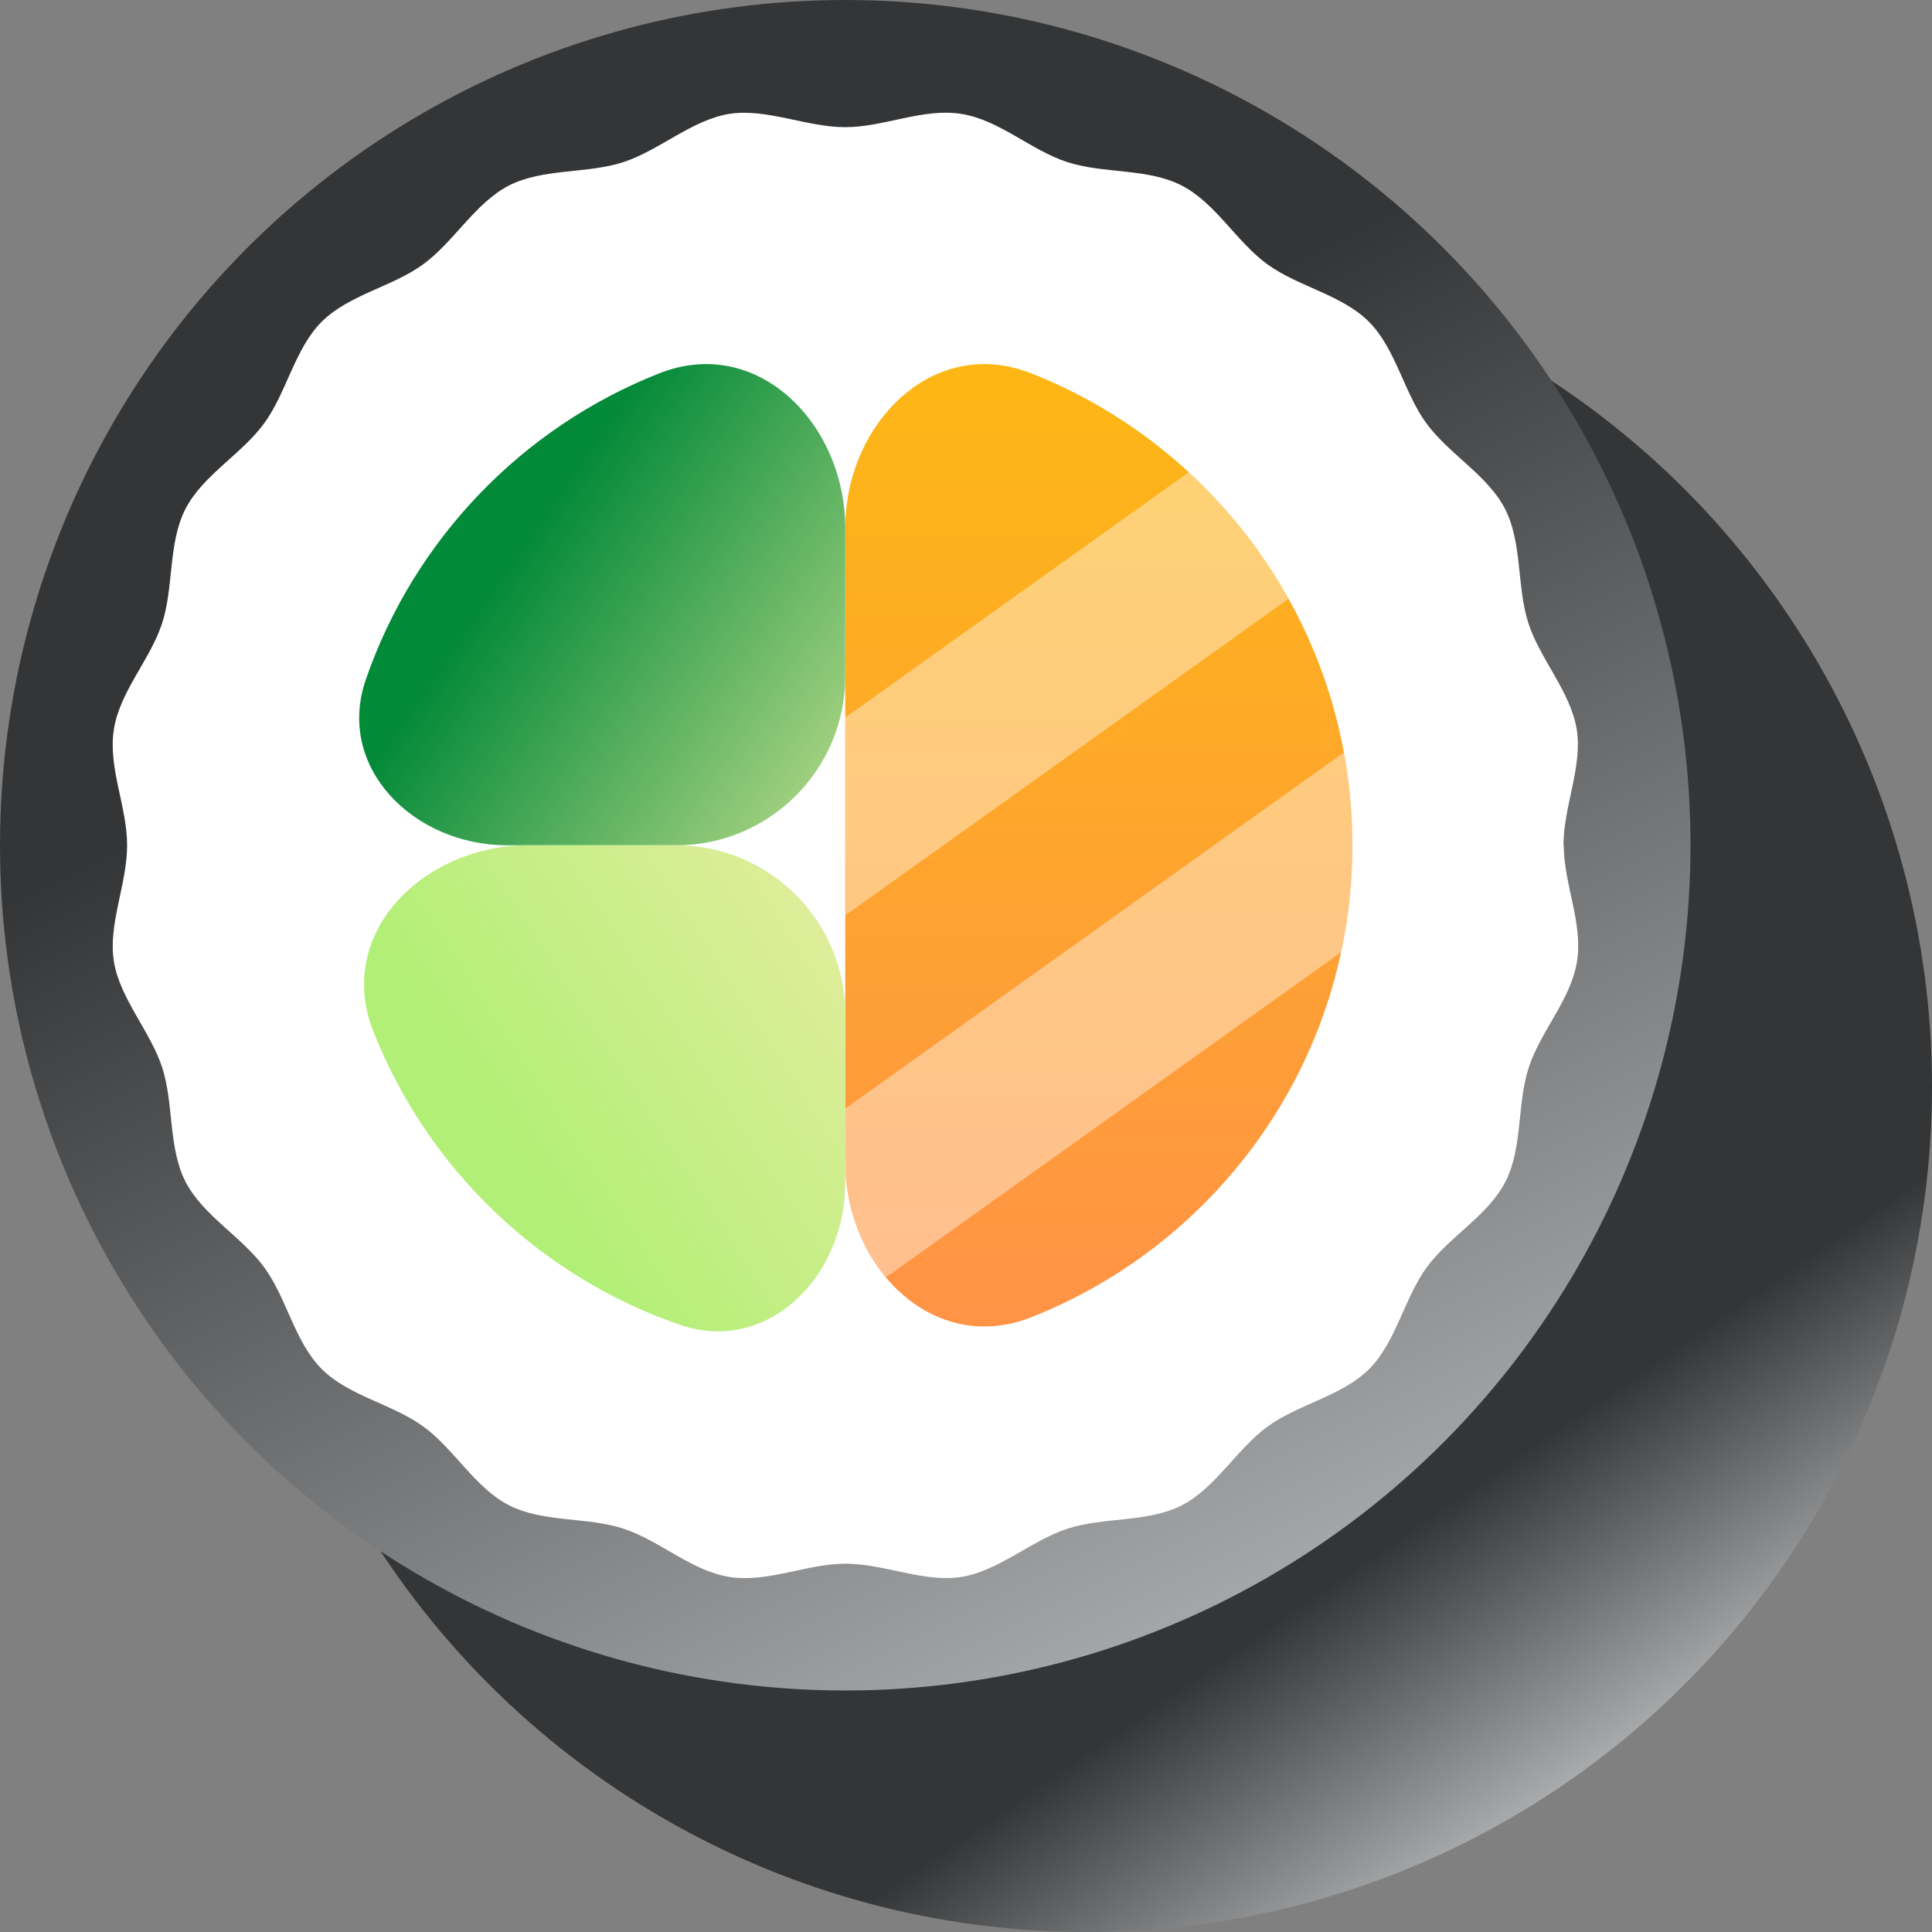 <svg width="44" height="44" viewBox="0 0 44 44" fill="none" xmlns="http://www.w3.org/2000/svg">
<rect x="0" y="0" width="44" height="44" fill="#808080" stroke="none"/>
<circle cx="24.75" cy="24.75" r="19.25" fill="url(#paint0_linear_623_60867)"/>
<circle cx="19.25" cy="19.25" r="19.25" fill="url(#paint1_linear_623_60867)"/>
<path d="M35.607 19.252C35.607 18.368 36.044 17.462 35.909 16.613C35.774 15.765 35.076 15.015 34.809 14.195C34.542 13.374 34.672 12.363 34.278 11.593C33.884 10.824 32.993 10.338 32.482 9.637C31.971 8.936 31.789 7.941 31.174 7.326C30.559 6.711 29.568 6.531 28.862 6.018C28.156 5.504 27.683 4.618 26.906 4.222C26.129 3.825 25.138 3.962 24.305 3.691C23.472 3.419 22.76 2.73 21.889 2.593C21.018 2.456 20.134 2.896 19.25 2.896C18.366 2.896 17.459 2.461 16.613 2.593C15.767 2.725 15.015 3.426 14.195 3.693C13.374 3.96 12.363 3.83 11.593 4.224C10.824 4.618 10.338 5.509 9.637 6.02C8.936 6.531 7.94 6.714 7.326 7.328C6.711 7.943 6.531 8.934 6.017 9.64C5.504 10.346 4.618 10.819 4.221 11.596C3.825 12.373 3.962 13.364 3.691 14.197C3.419 15.03 2.73 15.744 2.593 16.613C2.456 17.482 2.895 18.368 2.895 19.252C2.895 20.136 2.459 21.043 2.593 21.892C2.728 22.74 3.426 23.489 3.693 24.31C3.96 25.131 3.83 26.142 4.224 26.911C4.618 27.681 5.509 28.166 6.02 28.867C6.531 29.568 6.713 30.564 7.328 31.179C7.943 31.794 8.934 31.974 9.64 32.487C10.346 33 10.819 33.887 11.596 34.283C12.373 34.679 13.364 34.542 14.197 34.814C15.03 35.086 15.744 35.777 16.616 35.914C17.487 36.051 18.371 35.612 19.255 35.612C20.139 35.612 21.046 36.049 21.894 35.914C22.743 35.779 23.492 35.081 24.312 34.814C25.133 34.547 26.144 34.677 26.914 34.283C27.683 33.889 28.169 32.998 28.87 32.487C29.571 31.977 30.567 31.794 31.181 31.179C31.796 30.564 31.977 29.573 32.49 28.867C33.003 28.161 33.889 27.689 34.286 26.911C34.682 26.134 34.545 25.143 34.817 24.31C35.088 23.477 35.779 22.763 35.916 21.892C36.054 21.02 35.614 20.136 35.614 19.252H35.607Z" fill="white"/>
<path d="M30.8 19.251C30.8 24.136 27.767 28.312 23.482 30.001C21.256 30.877 19.25 28.861 19.25 26.469V12.032C19.25 9.64 21.256 7.624 23.482 8.501C27.767 10.189 30.8 14.366 30.8 19.251Z" fill="url(#paint2_linear_623_60867)"/>
<path d="M19.25 20.838V16.342L27.074 10.754C27.976 11.585 28.745 12.558 29.346 13.637L19.399 20.742C19.351 20.777 19.301 20.809 19.25 20.838Z" fill="white" fill-opacity="0.4"/>
<path d="M30.543 21.687C30.711 20.901 30.8 20.086 30.8 19.251C30.8 18.528 30.734 17.821 30.607 17.135L19.25 25.247V26.469C19.25 27.468 19.6 28.402 20.17 29.086C20.219 29.057 20.268 29.026 20.316 28.992L30.543 21.687Z" fill="white" fill-opacity="0.4"/>
<path d="M8.333 15.47C7.637 17.48 9.424 19.251 11.55 19.251H15.4C17.526 19.251 19.25 17.527 19.25 15.401C19.25 14.379 19.25 13.226 19.25 12.032C19.25 9.64 17.244 7.624 15.018 8.501C11.894 9.731 9.436 12.284 8.333 15.47Z" fill="url(#paint3_linear_623_60867)"/>
<path d="M15.47 30.167C17.479 30.863 19.25 29.076 19.25 26.95L19.25 23.1C19.25 20.974 17.527 19.25 15.4 19.25C14.378 19.25 13.225 19.25 12.032 19.25C9.64 19.25 7.623 21.256 8.5 23.482C9.731 26.606 12.284 29.064 15.47 30.167Z" fill="url(#paint4_linear_623_60867)"/>
<defs>
<linearGradient id="paint0_linear_623_60867" x1="24.75" y1="39.875" x2="29.244" y2="46.411" gradientUnits="userSpaceOnUse">
<stop stop-color="#343536"/>
<stop offset="1" stop-color="#BCBEC0"/>
</linearGradient>
<linearGradient id="paint1_linear_623_60867" x1="19.25" y1="11" x2="33.733" y2="39.967" gradientUnits="userSpaceOnUse">
<stop stop-color="#343536"/>
<stop offset="1" stop-color="#BCBEC0"/>
</linearGradient>
<linearGradient id="paint2_linear_623_60867" x1="25.025" y1="7.701" x2="25.025" y2="30.8" gradientUnits="userSpaceOnUse">
<stop stop-color="#FDB813"/>
<stop offset="1" stop-color="#FF9248"/>
</linearGradient>
<linearGradient id="paint3_linear_623_60867" x1="18.333" y1="18.792" x2="11" y2="13.75" gradientUnits="userSpaceOnUse">
<stop stop-color="#A7D382"/>
<stop offset="1" stop-color="#038A39"/>
</linearGradient>
<linearGradient id="paint4_linear_623_60867" x1="11" y1="25.209" x2="18.792" y2="20.167" gradientUnits="userSpaceOnUse">
<stop stop-color="#B2EF76"/>
<stop offset="1" stop-color="#E1ED9C"/>
</linearGradient>
</defs>
</svg>
